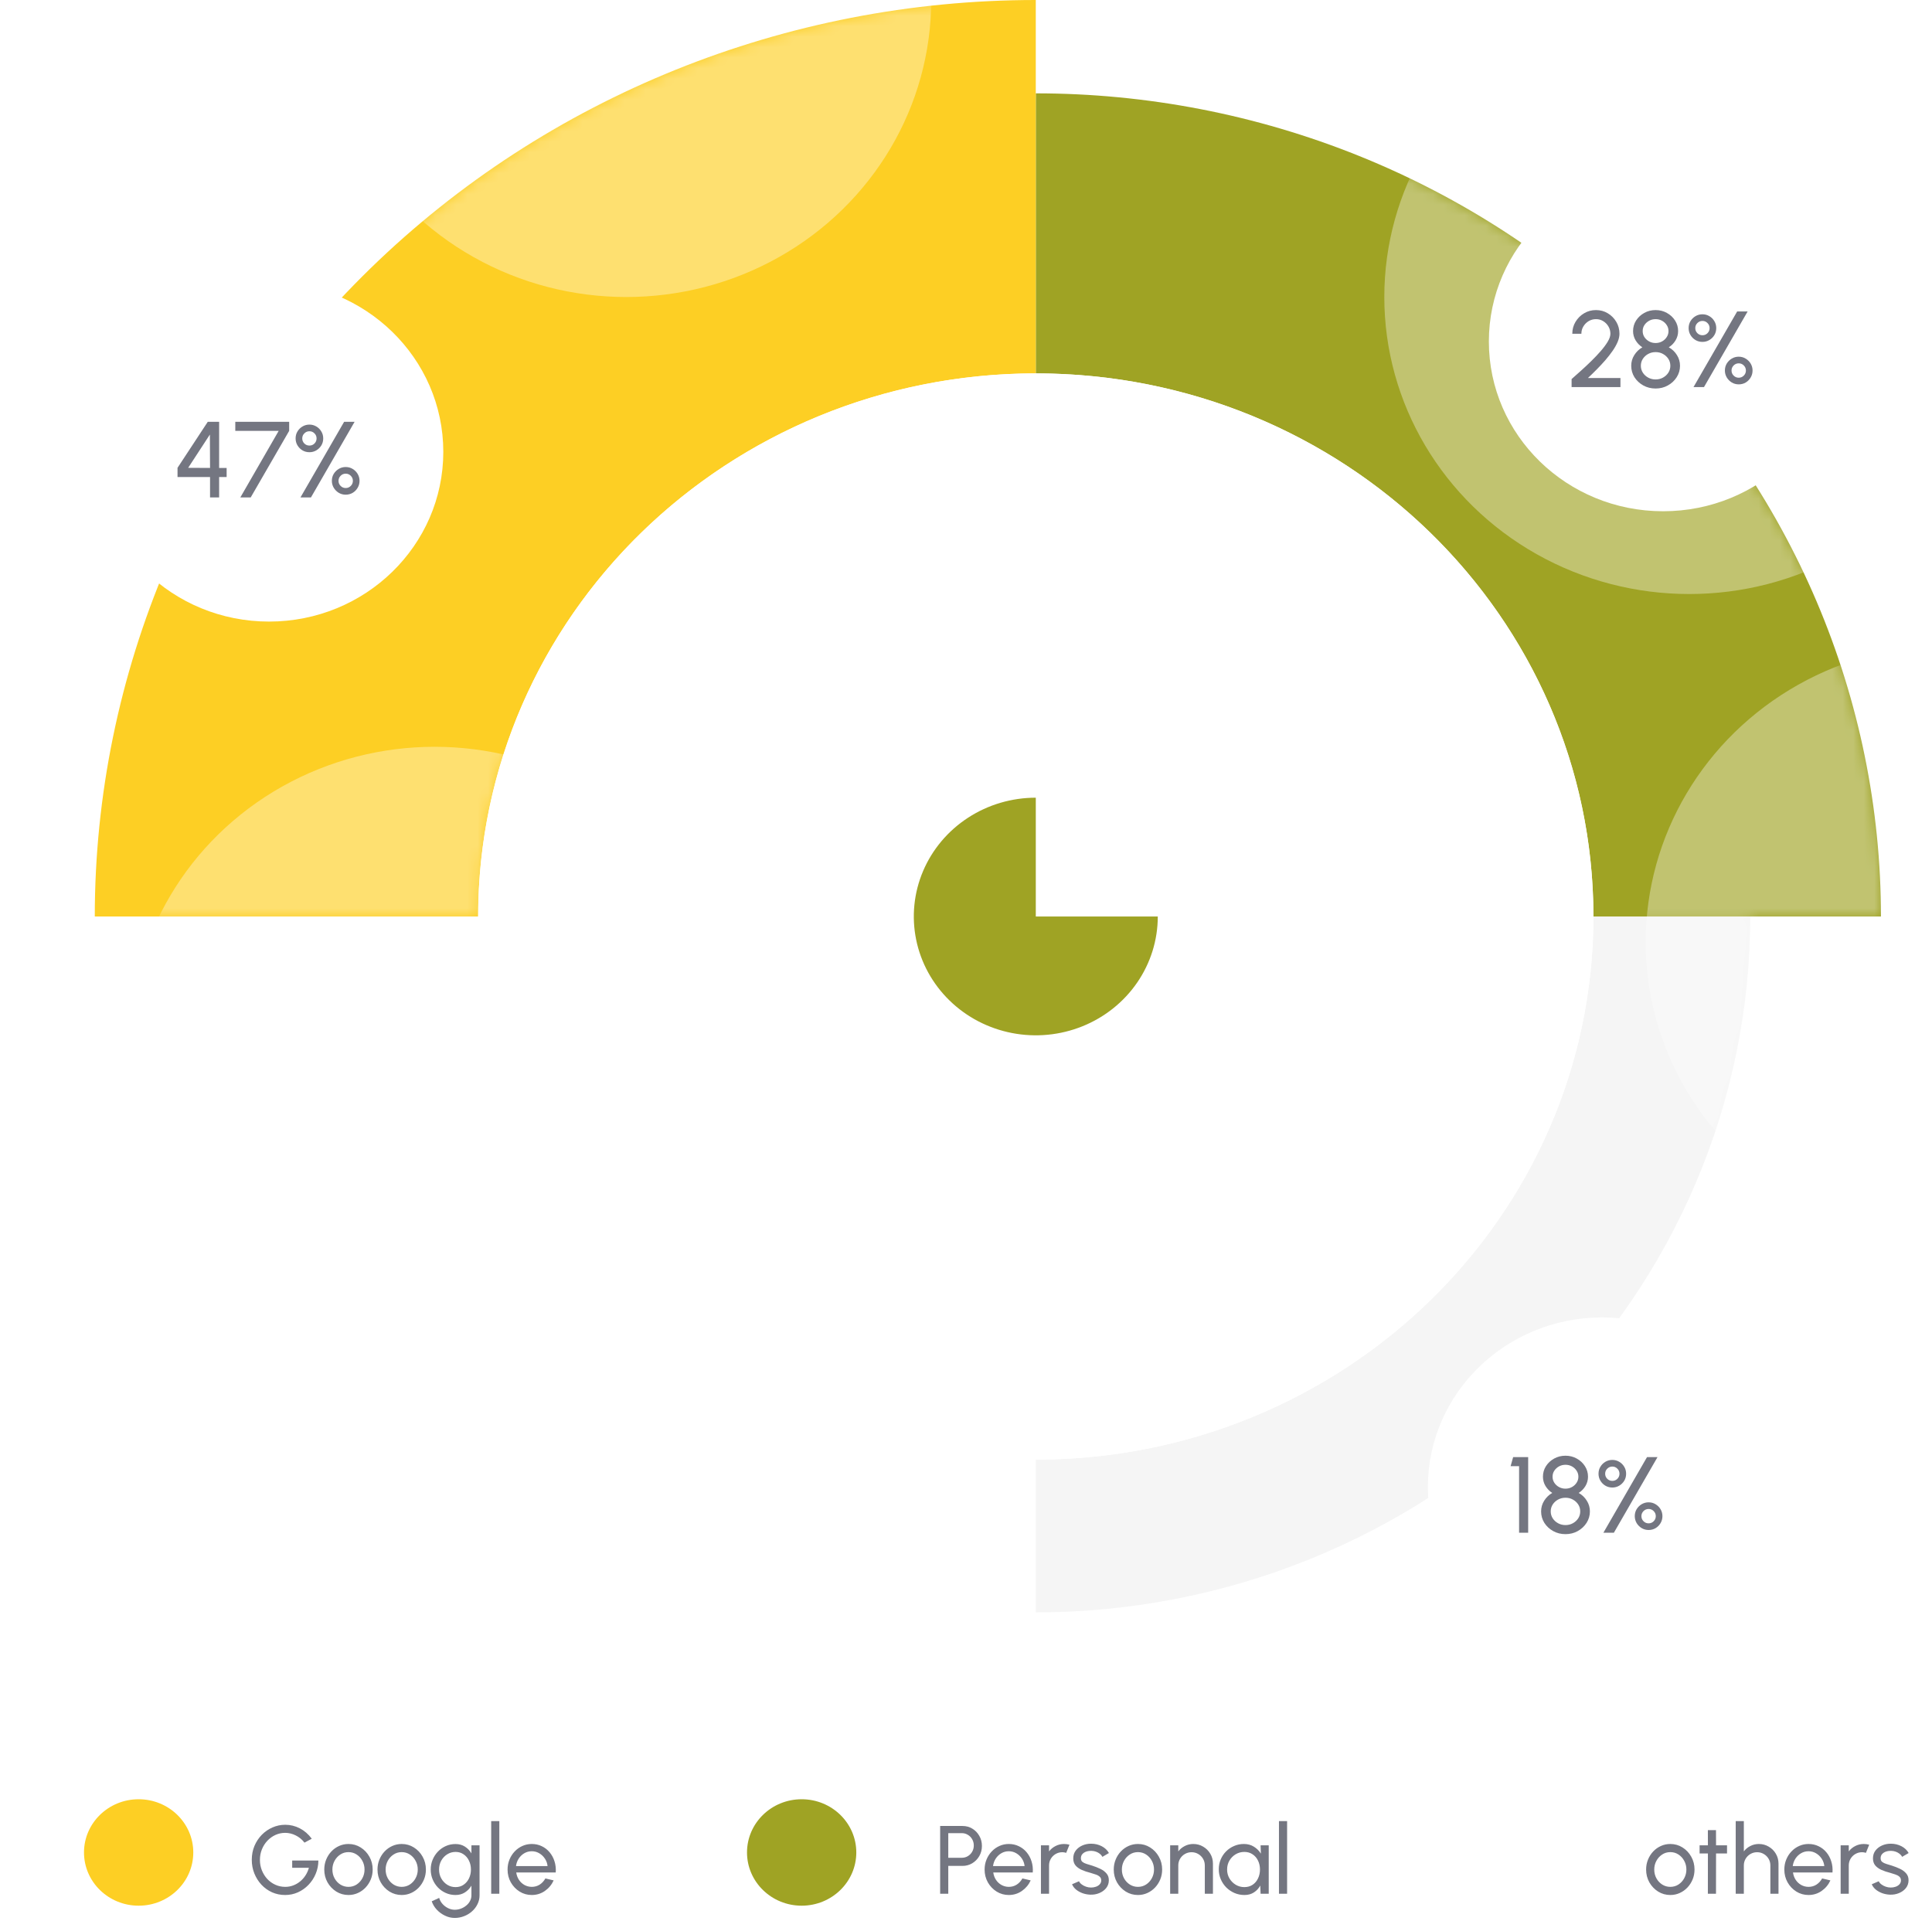 <svg width="184" height="183" viewBox="0 0 184 183" fill="none" xmlns="http://www.w3.org/2000/svg">
<ellipse cx="13.204" cy="176.442" rx="5.204" ry="5.069" fill="#FDCF24"/>
<path d="M27.155 180.493C26.71 180.493 26.294 180.407 25.906 180.235C25.522 180.06 25.186 179.818 24.897 179.511C24.611 179.201 24.387 178.844 24.224 178.442C24.061 178.036 23.979 177.603 23.979 177.142C23.979 176.665 24.064 176.224 24.233 175.819C24.405 175.413 24.639 175.06 24.934 174.758C25.232 174.457 25.571 174.224 25.952 174.058C26.337 173.889 26.742 173.804 27.169 173.804C27.655 173.804 28.117 173.918 28.557 174.145C28.996 174.373 29.374 174.702 29.691 175.132L28.999 175.505C28.763 175.204 28.482 174.973 28.156 174.814C27.833 174.654 27.501 174.574 27.16 174.574C26.834 174.574 26.526 174.64 26.233 174.772C25.945 174.904 25.688 175.089 25.464 175.325C25.242 175.562 25.069 175.836 24.943 176.146C24.817 176.456 24.754 176.793 24.754 177.155C24.754 177.509 24.817 177.841 24.943 178.151C25.069 178.462 25.241 178.735 25.459 178.972C25.68 179.205 25.937 179.388 26.229 179.52C26.521 179.652 26.833 179.718 27.165 179.718C27.429 179.718 27.68 179.674 27.916 179.585C28.156 179.496 28.375 179.37 28.575 179.207C28.778 179.044 28.95 178.852 29.092 178.631C29.236 178.409 29.345 178.167 29.419 177.902H27.828V177.211H30.322C30.319 177.663 30.233 178.087 30.064 178.483C29.898 178.879 29.669 179.228 29.377 179.529C29.088 179.831 28.753 180.067 28.372 180.239C27.994 180.408 27.589 180.493 27.155 180.493ZM33.188 180.493C32.764 180.493 32.376 180.384 32.026 180.166C31.679 179.947 31.401 179.655 31.192 179.29C30.986 178.921 30.883 178.514 30.883 178.068C30.883 177.73 30.943 177.415 31.063 177.123C31.183 176.828 31.347 176.57 31.556 176.349C31.768 176.124 32.014 175.949 32.293 175.823C32.573 175.697 32.871 175.634 33.188 175.634C33.612 175.634 33.998 175.743 34.345 175.962C34.695 176.18 34.973 176.473 35.179 176.842C35.388 177.211 35.493 177.619 35.493 178.068C35.493 178.403 35.433 178.717 35.313 179.009C35.193 179.301 35.027 179.559 34.815 179.783C34.606 180.004 34.362 180.178 34.082 180.304C33.805 180.43 33.507 180.493 33.188 180.493ZM33.188 179.718C33.477 179.718 33.736 179.643 33.967 179.493C34.2 179.339 34.383 179.138 34.515 178.889C34.651 178.637 34.718 178.363 34.718 178.068C34.718 177.767 34.649 177.49 34.511 177.238C34.376 176.986 34.193 176.785 33.962 176.635C33.732 176.484 33.474 176.409 33.188 176.409C32.899 176.409 32.639 176.485 32.409 176.639C32.178 176.79 31.995 176.991 31.86 177.243C31.725 177.495 31.657 177.77 31.657 178.068C31.657 178.375 31.726 178.655 31.865 178.907C32.003 179.156 32.189 179.354 32.422 179.502C32.656 179.646 32.911 179.718 33.188 179.718ZM38.257 180.493C37.833 180.493 37.445 180.384 37.095 180.166C36.748 179.947 36.47 179.655 36.261 179.29C36.055 178.921 35.952 178.514 35.952 178.068C35.952 177.73 36.012 177.415 36.132 177.123C36.251 176.828 36.416 176.57 36.625 176.349C36.837 176.124 37.083 175.949 37.362 175.823C37.642 175.697 37.94 175.634 38.257 175.634C38.681 175.634 39.066 175.743 39.414 175.962C39.764 176.18 40.042 176.473 40.248 176.842C40.457 177.211 40.562 177.619 40.562 178.068C40.562 178.403 40.502 178.717 40.382 179.009C40.262 179.301 40.096 179.559 39.884 179.783C39.675 180.004 39.431 180.178 39.151 180.304C38.874 180.43 38.576 180.493 38.257 180.493ZM38.257 179.718C38.545 179.718 38.805 179.643 39.036 179.493C39.269 179.339 39.452 179.138 39.584 178.889C39.719 178.637 39.787 178.363 39.787 178.068C39.787 177.767 39.718 177.49 39.58 177.238C39.444 176.986 39.262 176.785 39.031 176.635C38.801 176.484 38.542 176.409 38.257 176.409C37.968 176.409 37.708 176.485 37.478 176.639C37.247 176.79 37.064 176.991 36.929 177.243C36.794 177.495 36.726 177.77 36.726 178.068C36.726 178.375 36.795 178.655 36.934 178.907C37.072 179.156 37.258 179.354 37.491 179.502C37.725 179.646 37.98 179.718 38.257 179.718ZM44.898 175.763H45.672V180.521C45.672 180.825 45.606 181.108 45.474 181.369C45.345 181.633 45.169 181.862 44.948 182.056C44.727 182.252 44.475 182.404 44.192 182.512C43.91 182.623 43.614 182.678 43.307 182.678C42.987 182.678 42.679 182.606 42.381 182.461C42.083 182.32 41.821 182.129 41.597 181.89C41.376 181.653 41.216 181.387 41.117 181.092L41.827 180.769C41.886 180.982 41.99 181.172 42.141 181.341C42.294 181.513 42.473 181.648 42.676 181.747C42.882 181.848 43.092 181.899 43.307 181.899C43.51 181.899 43.705 181.864 43.893 181.793C44.083 181.722 44.254 181.624 44.404 181.498C44.558 181.375 44.678 181.229 44.764 181.06C44.853 180.894 44.898 180.714 44.898 180.521V179.603C44.741 179.868 44.533 180.083 44.275 180.249C44.02 180.411 43.722 180.493 43.381 180.493C43.055 180.493 42.749 180.43 42.464 180.304C42.178 180.178 41.927 180.004 41.712 179.783C41.497 179.559 41.328 179.301 41.205 179.009C41.082 178.717 41.021 178.403 41.021 178.068C41.021 177.733 41.082 177.42 41.205 177.128C41.328 176.833 41.497 176.575 41.712 176.353C41.927 176.129 42.178 175.954 42.464 175.828C42.749 175.702 43.055 175.639 43.381 175.639C43.722 175.639 44.02 175.72 44.275 175.883C44.533 176.046 44.741 176.261 44.898 176.529V175.763ZM43.386 179.742C43.684 179.742 43.942 179.665 44.16 179.511C44.381 179.357 44.552 179.153 44.672 178.898C44.791 178.643 44.851 178.366 44.851 178.068C44.851 177.761 44.79 177.481 44.667 177.229C44.547 176.974 44.377 176.771 44.155 176.621C43.937 176.467 43.681 176.39 43.386 176.39C43.097 176.39 42.832 176.466 42.593 176.616C42.353 176.767 42.162 176.97 42.021 177.225C41.883 177.477 41.814 177.758 41.814 178.068C41.814 178.379 41.884 178.661 42.026 178.916C42.17 179.168 42.361 179.37 42.597 179.52C42.837 179.668 43.1 179.742 43.386 179.742ZM46.78 180.373V173.458H47.555V180.373H46.78ZM50.645 180.493C50.221 180.493 49.834 180.384 49.484 180.166C49.136 179.947 48.858 179.655 48.649 179.29C48.443 178.921 48.34 178.514 48.34 178.068C48.34 177.73 48.4 177.415 48.52 177.123C48.64 176.828 48.804 176.57 49.014 176.349C49.226 176.124 49.471 175.949 49.751 175.823C50.031 175.697 50.329 175.634 50.645 175.634C50.993 175.634 51.311 175.705 51.6 175.846C51.892 175.985 52.141 176.178 52.346 176.427C52.555 176.676 52.711 176.965 52.812 177.294C52.916 177.623 52.955 177.974 52.927 178.349H49.166C49.203 178.611 49.289 178.844 49.424 179.05C49.559 179.253 49.731 179.414 49.94 179.534C50.152 179.654 50.387 179.715 50.645 179.718C50.922 179.718 51.172 179.648 51.397 179.506C51.621 179.362 51.802 179.165 51.941 178.916L52.729 179.101C52.545 179.509 52.267 179.844 51.895 180.106C51.523 180.364 51.106 180.493 50.645 180.493ZM49.143 177.741H52.148C52.124 177.483 52.041 177.248 51.899 177.036C51.758 176.82 51.578 176.648 51.36 176.519C51.142 176.39 50.904 176.326 50.645 176.326C50.387 176.326 50.151 176.389 49.935 176.515C49.72 176.641 49.542 176.811 49.401 177.026C49.262 177.238 49.176 177.477 49.143 177.741Z" fill="#747681"/>
<ellipse cx="76.348" cy="176.442" rx="5.204" ry="5.069" fill="#9FA324"/>
<path d="M89.538 180.373V173.919H91.668C92.015 173.919 92.327 174.004 92.603 174.173C92.883 174.342 93.104 174.571 93.267 174.86C93.433 175.146 93.516 175.465 93.516 175.819C93.516 176.178 93.432 176.502 93.263 176.791C93.097 177.077 92.872 177.304 92.59 177.474C92.31 177.639 92.003 177.722 91.668 177.722H90.312V180.373H89.538ZM90.312 176.948H91.599C91.808 176.948 91.998 176.897 92.17 176.796C92.345 176.691 92.484 176.552 92.585 176.376C92.69 176.198 92.742 175.998 92.742 175.777C92.742 175.553 92.69 175.353 92.585 175.178C92.484 175 92.345 174.86 92.17 174.758C91.998 174.654 91.808 174.602 91.599 174.602H90.312V176.948ZM96.077 180.493C95.653 180.493 95.266 180.384 94.915 180.166C94.568 179.947 94.29 179.655 94.081 179.29C93.875 178.921 93.772 178.514 93.772 178.068C93.772 177.73 93.832 177.415 93.952 177.123C94.072 176.828 94.236 176.57 94.445 176.349C94.657 176.124 94.903 175.949 95.183 175.823C95.462 175.697 95.76 175.634 96.077 175.634C96.424 175.634 96.742 175.705 97.031 175.846C97.323 175.985 97.572 176.178 97.778 176.427C97.987 176.676 98.142 176.965 98.244 177.294C98.348 177.623 98.386 177.974 98.359 178.349H94.597C94.634 178.611 94.72 178.844 94.856 179.05C94.991 179.253 95.163 179.414 95.372 179.534C95.584 179.654 95.819 179.715 96.077 179.718C96.354 179.718 96.604 179.648 96.828 179.506C97.053 179.362 97.234 179.165 97.372 178.916L98.161 179.101C97.976 179.509 97.698 179.844 97.326 180.106C96.954 180.364 96.538 180.493 96.077 180.493ZM94.574 177.741H97.58C97.555 177.483 97.472 177.248 97.331 177.036C97.189 176.82 97.01 176.648 96.792 176.519C96.573 176.39 96.335 176.326 96.077 176.326C95.819 176.326 95.582 176.389 95.367 176.515C95.152 176.641 94.974 176.811 94.832 177.026C94.694 177.238 94.608 177.477 94.574 177.741ZM99.136 180.373V175.763H99.91V176.34C100.073 176.124 100.279 175.954 100.528 175.828C100.777 175.699 101.047 175.634 101.339 175.634C101.517 175.634 101.689 175.657 101.855 175.703L101.542 176.478C101.416 176.438 101.293 176.418 101.173 176.418C100.943 176.418 100.731 176.475 100.537 176.588C100.347 176.699 100.194 176.85 100.081 177.04C99.967 177.231 99.91 177.443 99.91 177.676V180.373H99.136ZM103.828 180.461C103.579 180.451 103.336 180.405 103.1 180.322C102.866 180.236 102.66 180.121 102.482 179.977C102.307 179.829 102.179 179.66 102.099 179.47L102.763 179.184C102.809 179.288 102.892 179.387 103.012 179.479C103.132 179.571 103.27 179.645 103.427 179.7C103.584 179.755 103.742 179.783 103.902 179.783C104.071 179.783 104.229 179.757 104.376 179.705C104.524 179.652 104.644 179.576 104.736 179.474C104.831 179.37 104.879 179.245 104.879 179.101C104.879 178.947 104.827 178.827 104.722 178.741C104.621 178.652 104.492 178.583 104.335 178.534C104.181 178.482 104.025 178.432 103.865 178.386C103.548 178.306 103.266 178.211 103.017 178.1C102.768 177.987 102.571 177.844 102.427 177.672C102.285 177.497 102.215 177.274 102.215 177.003C102.215 176.718 102.293 176.47 102.45 176.261C102.609 176.052 102.818 175.891 103.077 175.777C103.335 175.663 103.611 175.607 103.906 175.607C104.278 175.607 104.618 175.686 104.925 175.846C105.232 176.006 105.461 176.223 105.612 176.496L104.99 176.86C104.937 176.75 104.857 176.653 104.75 176.57C104.642 176.484 104.519 176.416 104.381 176.367C104.243 176.318 104.101 176.292 103.957 176.289C103.779 176.283 103.611 176.306 103.455 176.358C103.301 176.41 103.176 176.49 103.081 176.598C102.989 176.702 102.943 176.833 102.943 176.989C102.943 177.143 102.992 177.26 103.09 177.34C103.192 177.42 103.322 177.484 103.482 177.533C103.645 177.58 103.822 177.633 104.012 177.695C104.292 177.784 104.553 177.887 104.796 178.004C105.039 178.12 105.234 178.266 105.381 178.442C105.532 178.617 105.606 178.833 105.603 179.092C105.603 179.374 105.518 179.622 105.349 179.834C105.18 180.043 104.96 180.202 104.69 180.313C104.423 180.424 104.135 180.473 103.828 180.461ZM108.376 180.493C107.952 180.493 107.564 180.384 107.214 180.166C106.867 179.947 106.589 179.655 106.38 179.29C106.174 178.921 106.071 178.514 106.071 178.068C106.071 177.73 106.131 177.415 106.251 177.123C106.37 176.828 106.535 176.57 106.744 176.349C106.956 176.124 107.202 175.949 107.481 175.823C107.761 175.697 108.059 175.634 108.376 175.634C108.8 175.634 109.186 175.743 109.533 175.962C109.883 176.18 110.161 176.473 110.367 176.842C110.576 177.211 110.681 177.619 110.681 178.068C110.681 178.403 110.621 178.717 110.501 179.009C110.381 179.301 110.215 179.559 110.003 179.783C109.794 180.004 109.55 180.178 109.27 180.304C108.993 180.43 108.695 180.493 108.376 180.493ZM108.376 179.718C108.665 179.718 108.924 179.643 109.155 179.493C109.388 179.339 109.571 179.138 109.703 178.889C109.839 178.637 109.906 178.363 109.906 178.068C109.906 177.767 109.837 177.49 109.699 177.238C109.564 176.986 109.381 176.785 109.15 176.635C108.92 176.484 108.662 176.409 108.376 176.409C108.087 176.409 107.827 176.485 107.597 176.639C107.366 176.79 107.183 176.991 107.048 177.243C106.913 177.495 106.845 177.77 106.845 178.068C106.845 178.375 106.914 178.655 107.053 178.907C107.191 179.156 107.377 179.354 107.611 179.502C107.844 179.646 108.099 179.718 108.376 179.718ZM115.518 177.506V180.373H114.744V177.676C114.744 177.443 114.687 177.231 114.573 177.04C114.46 176.85 114.308 176.699 114.117 176.588C113.927 176.475 113.714 176.418 113.481 176.418C113.25 176.418 113.038 176.475 112.845 176.588C112.654 176.699 112.502 176.85 112.388 177.04C112.275 177.231 112.218 177.443 112.218 177.676V180.373H111.443V175.763H112.218V176.34C112.381 176.124 112.587 175.954 112.836 175.828C113.084 175.699 113.355 175.634 113.647 175.634C113.991 175.634 114.305 175.719 114.587 175.888C114.873 176.054 115.099 176.278 115.265 176.561C115.434 176.844 115.518 177.159 115.518 177.506ZM120.056 175.763H120.831V180.373H120.056L120.024 179.594C119.88 179.861 119.68 180.078 119.425 180.244C119.173 180.41 118.872 180.493 118.521 180.493C118.183 180.493 117.867 180.43 117.572 180.304C117.277 180.175 117.016 179.998 116.788 179.774C116.564 179.546 116.389 179.285 116.263 178.99C116.137 178.695 116.074 178.377 116.074 178.036C116.074 177.707 116.135 177.397 116.258 177.105C116.381 176.813 116.552 176.558 116.77 176.34C116.991 176.118 117.246 175.946 117.535 175.823C117.824 175.697 118.134 175.634 118.466 175.634C118.829 175.634 119.147 175.72 119.42 175.892C119.694 176.061 119.915 176.281 120.084 176.552L120.056 175.763ZM118.508 179.742C118.812 179.742 119.075 179.668 119.296 179.52C119.52 179.37 119.692 179.167 119.812 178.912C119.935 178.657 119.997 178.375 119.997 178.068C119.997 177.755 119.935 177.472 119.812 177.22C119.689 176.965 119.516 176.764 119.291 176.616C119.07 176.466 118.809 176.39 118.508 176.39C118.203 176.39 117.927 176.466 117.678 176.616C117.429 176.767 117.231 176.97 117.083 177.225C116.939 177.477 116.867 177.758 116.867 178.068C116.867 178.379 116.942 178.661 117.092 178.916C117.243 179.168 117.443 179.37 117.692 179.52C117.941 179.668 118.213 179.742 118.508 179.742ZM121.806 180.373V173.458H122.581V180.373H121.806Z" fill="#747681"/>
<ellipse cx="146.089" cy="176.442" rx="5.204" ry="5.069" fill="white"/>
<path d="M159.078 180.493C158.654 180.493 158.266 180.384 157.916 180.166C157.569 179.947 157.291 179.655 157.082 179.29C156.876 178.921 156.773 178.514 156.773 178.068C156.773 177.73 156.833 177.415 156.953 177.123C157.073 176.828 157.237 176.57 157.446 176.349C157.658 176.124 157.904 175.949 158.184 175.823C158.463 175.697 158.761 175.634 159.078 175.634C159.502 175.634 159.888 175.743 160.235 175.962C160.585 176.18 160.863 176.473 161.069 176.842C161.278 177.211 161.383 177.619 161.383 178.068C161.383 178.403 161.323 178.717 161.203 179.009C161.083 179.301 160.917 179.559 160.705 179.783C160.496 180.004 160.252 180.178 159.972 180.304C159.696 180.43 159.397 180.493 159.078 180.493ZM159.078 179.718C159.367 179.718 159.626 179.643 159.857 179.493C160.09 179.339 160.273 179.138 160.405 178.889C160.541 178.637 160.608 178.363 160.608 178.068C160.608 177.767 160.539 177.49 160.401 177.238C160.266 176.986 160.083 176.785 159.852 176.635C159.622 176.484 159.364 176.409 159.078 176.409C158.789 176.409 158.529 176.485 158.299 176.639C158.068 176.79 157.885 176.991 157.75 177.243C157.615 177.495 157.547 177.77 157.547 178.068C157.547 178.375 157.617 178.655 157.755 178.907C157.893 179.156 158.079 179.354 158.313 179.502C158.546 179.646 158.801 179.718 159.078 179.718ZM164.479 176.538H163.433L163.428 180.373H162.654L162.658 176.538H161.866V175.763H162.658L162.654 174.316H163.428L163.433 175.763H164.479V176.538ZM169.381 177.506V180.373H168.606V177.676C168.606 177.443 168.549 177.231 168.436 177.04C168.322 176.85 168.17 176.699 167.979 176.588C167.789 176.475 167.577 176.418 167.343 176.418C167.113 176.418 166.901 176.475 166.707 176.588C166.516 176.699 166.364 176.85 166.251 177.04C166.137 177.231 166.08 177.443 166.08 177.676V180.373H165.306V173.458H166.08V176.34C166.243 176.124 166.449 175.954 166.698 175.828C166.947 175.699 167.217 175.634 167.509 175.634C167.853 175.634 168.167 175.719 168.45 175.888C168.735 176.054 168.961 176.278 169.127 176.561C169.296 176.844 169.381 177.159 169.381 177.506ZM172.241 180.493C171.817 180.493 171.429 180.384 171.079 180.166C170.732 179.947 170.454 179.655 170.245 179.29C170.039 178.921 169.936 178.514 169.936 178.068C169.936 177.73 169.996 177.415 170.116 177.123C170.236 176.828 170.4 176.57 170.609 176.349C170.821 176.124 171.067 175.949 171.347 175.823C171.626 175.697 171.924 175.634 172.241 175.634C172.588 175.634 172.906 175.705 173.195 175.846C173.487 175.985 173.736 176.178 173.942 176.427C174.151 176.676 174.306 176.965 174.407 177.294C174.512 177.623 174.55 177.974 174.523 178.349H170.761C170.798 178.611 170.884 178.844 171.019 179.05C171.154 179.253 171.327 179.414 171.536 179.534C171.748 179.654 171.983 179.715 172.241 179.718C172.517 179.718 172.768 179.648 172.992 179.506C173.217 179.362 173.398 179.165 173.536 178.916L174.324 179.101C174.14 179.509 173.862 179.844 173.49 180.106C173.118 180.364 172.702 180.493 172.241 180.493ZM170.738 177.741H173.744C173.719 177.483 173.636 177.248 173.495 177.036C173.353 176.82 173.174 176.648 172.955 176.519C172.737 176.39 172.499 176.326 172.241 176.326C171.983 176.326 171.746 176.389 171.531 176.515C171.316 176.641 171.138 176.811 170.996 177.026C170.858 177.238 170.772 177.477 170.738 177.741ZM175.299 180.373V175.763H176.074V176.34C176.237 176.124 176.443 175.954 176.692 175.828C176.941 175.699 177.211 175.634 177.503 175.634C177.681 175.634 177.853 175.657 178.019 175.703L177.706 176.478C177.58 176.438 177.457 176.418 177.337 176.418C177.106 176.418 176.894 176.475 176.701 176.588C176.51 176.699 176.358 176.85 176.244 177.04C176.131 177.231 176.074 177.443 176.074 177.676V180.373H175.299ZM179.992 180.461C179.743 180.451 179.5 180.405 179.263 180.322C179.03 180.236 178.824 180.121 178.646 179.977C178.47 179.829 178.343 179.66 178.263 179.47L178.927 179.184C178.973 179.288 179.056 179.387 179.176 179.479C179.296 179.571 179.434 179.645 179.591 179.7C179.747 179.755 179.906 179.783 180.065 179.783C180.234 179.783 180.393 179.757 180.54 179.705C180.688 179.652 180.808 179.576 180.9 179.474C180.995 179.37 181.043 179.245 181.043 179.101C181.043 178.947 180.99 178.827 180.886 178.741C180.785 178.652 180.655 178.583 180.499 178.534C180.345 178.482 180.188 178.432 180.029 178.386C179.712 178.306 179.429 178.211 179.18 178.1C178.931 177.987 178.735 177.844 178.59 177.672C178.449 177.497 178.378 177.274 178.378 177.003C178.378 176.718 178.457 176.47 178.613 176.261C178.773 176.052 178.982 175.891 179.24 175.777C179.498 175.663 179.775 175.607 180.07 175.607C180.442 175.607 180.781 175.686 181.089 175.846C181.396 176.006 181.625 176.223 181.776 176.496L181.153 176.86C181.101 176.75 181.021 176.653 180.914 176.57C180.806 176.484 180.683 176.416 180.545 176.367C180.407 176.318 180.265 176.292 180.121 176.289C179.943 176.283 179.775 176.306 179.618 176.358C179.465 176.41 179.34 176.49 179.245 176.598C179.153 176.702 179.107 176.833 179.107 176.989C179.107 177.143 179.156 177.26 179.254 177.34C179.356 177.42 179.486 177.484 179.646 177.533C179.809 177.58 179.986 177.633 180.176 177.695C180.456 177.784 180.717 177.887 180.96 178.004C181.203 178.12 181.398 178.266 181.545 178.442C181.696 178.617 181.77 178.833 181.766 179.092C181.766 179.374 181.682 179.622 181.513 179.834C181.344 180.043 181.124 180.202 180.854 180.313C180.586 180.424 180.299 180.473 179.992 180.461Z" fill="#747681"/>
<path fill-rule="evenodd" clip-rule="evenodd" d="M98.645 139.025L98.645 153.574C107.581 153.574 116.429 151.86 124.685 148.529C132.94 145.198 140.442 140.316 146.76 134.162C153.079 128.007 158.091 120.7 161.51 112.659C164.93 104.618 166.69 95.999 166.69 87.295H151.753C151.753 115.865 127.976 139.025 98.645 139.025Z" fill="#F5F5F5"/>
<path fill-rule="evenodd" clip-rule="evenodd" d="M173.011 57.291C177.056 66.803 179.138 76.999 179.138 87.295H151.753C151.753 87.295 151.753 87.295 151.753 87.295C151.753 58.725 127.976 35.565 98.646 35.565L98.646 8.891C109.216 8.891 119.683 10.919 129.449 14.859C139.215 18.799 148.088 24.575 155.562 31.855C163.037 39.136 168.965 47.779 173.011 57.291Z" fill="#9FA324"/>
<path fill-rule="evenodd" clip-rule="evenodd" d="M35.276 25.568C18.469 41.939 9.027 64.143 9.027 87.295H45.539C45.539 87.295 45.539 87.295 45.539 87.295C45.539 58.725 69.316 35.565 98.646 35.565V0C74.878 0 52.083 9.197 35.276 25.568Z" fill="#FDCF24"/>
<mask id="mask0_2_1838" style="mask-type:alpha" maskUnits="userSpaceOnUse" x="9" y="0" width="171" height="154">
<path fill-rule="evenodd" clip-rule="evenodd" d="M98.645 139.025L98.645 153.574C107.581 153.574 116.429 151.86 124.685 148.529C132.94 145.198 140.442 140.316 146.76 134.162C153.079 128.007 158.091 120.7 161.51 112.659C164.93 104.618 166.69 95.999 166.69 87.295H151.753C151.753 115.865 127.976 139.025 98.645 139.025Z" fill="#F6F6F6"/>
<path fill-rule="evenodd" clip-rule="evenodd" d="M173.011 57.291C177.056 66.803 179.138 76.999 179.138 87.295H151.753C151.753 87.295 151.753 87.295 151.753 87.295C151.753 58.725 127.977 35.565 98.646 35.564L98.646 8.891C109.217 8.891 119.683 10.919 129.449 14.859C139.215 18.799 148.088 24.575 155.562 31.855C163.037 39.136 168.966 47.779 173.011 57.291Z" fill="#52D6B7"/>
<path fill-rule="evenodd" clip-rule="evenodd" d="M35.276 25.568C18.469 41.939 9.027 64.143 9.027 87.295H45.539C45.539 87.295 45.539 87.295 45.539 87.295C45.539 58.725 69.316 35.565 98.646 35.565V0C74.878 0 52.083 9.197 35.276 25.568Z" fill="#84E8F4"/>
</mask>
<g mask="url(#mask0_2_1838)">
<ellipse opacity="0.35" cx="160.882" cy="28.29" rx="29.043" ry="28.29" fill="white"/>
<ellipse opacity="0.35" cx="185.777" cy="89.72" rx="29.043" ry="28.29" fill="white"/>
<ellipse opacity="0.35" cx="41.39" cy="99.419" rx="29.043" ry="28.29" fill="white"/>
<ellipse opacity="0.35" cx="59.645" cy="-3.8147e-05" rx="29.043" ry="28.29" fill="white"/>
</g>
<g filter="url(#filter0_d_2_1838)">
<ellipse cx="98.647" cy="87.295" rx="53.108" ry="51.73" fill="white"/>
</g>
<path d="M98.647 75.978C96.35 75.978 94.104 76.642 92.193 77.886C90.283 79.129 88.794 80.896 87.914 82.964C87.035 85.032 86.805 87.307 87.253 89.502C87.701 91.697 88.808 93.714 90.433 95.296C92.057 96.879 94.127 97.957 96.381 98.393C98.635 98.83 100.97 98.606 103.093 97.749C105.216 96.893 107.03 95.442 108.307 93.581C109.583 91.72 110.265 89.533 110.265 87.294H98.647V75.978Z" fill="#9FA324"/>
<g filter="url(#filter1_d_2_1838)">
<ellipse cx="152.584" cy="138.216" rx="16.596" ry="16.166" fill="white"/>
<path d="M144.675 142.559V136.219H143.867L144.109 135.354H145.54V142.559H144.675ZM149.093 142.692C148.664 142.692 148.273 142.595 147.92 142.399C147.57 142.204 147.29 141.943 147.081 141.617C146.875 141.288 146.772 140.924 146.772 140.526C146.772 140.155 146.87 139.816 147.065 139.507C147.261 139.195 147.516 138.948 147.832 138.766C147.575 138.601 147.362 138.384 147.194 138.113C147.029 137.838 146.947 137.541 146.947 137.222C146.947 136.852 147.043 136.516 147.235 136.214C147.431 135.912 147.69 135.672 148.012 135.493C148.338 135.312 148.698 135.221 149.093 135.221C149.487 135.221 149.846 135.312 150.168 135.493C150.494 135.672 150.753 135.912 150.945 136.214C151.141 136.516 151.239 136.852 151.239 137.222C151.239 137.541 151.156 137.838 150.992 138.113C150.827 138.384 150.613 138.601 150.348 138.766C150.674 138.948 150.933 139.195 151.125 139.507C151.321 139.816 151.419 140.155 151.419 140.526C151.419 140.92 151.314 141.282 151.105 141.612C150.896 141.941 150.614 142.204 150.261 142.399C149.911 142.595 149.522 142.692 149.093 142.692ZM149.093 141.828C149.354 141.828 149.589 141.77 149.798 141.653C150.011 141.536 150.18 141.38 150.307 141.185C150.434 140.986 150.498 140.766 150.498 140.526C150.498 140.282 150.434 140.063 150.307 139.867C150.18 139.672 150.011 139.516 149.798 139.399C149.589 139.282 149.354 139.224 149.093 139.224C148.836 139.224 148.601 139.282 148.388 139.399C148.175 139.516 148.005 139.672 147.878 139.867C147.751 140.063 147.688 140.282 147.688 140.526C147.688 140.766 147.751 140.986 147.878 141.185C148.005 141.38 148.175 141.536 148.388 141.653C148.601 141.77 148.836 141.828 149.093 141.828ZM149.093 138.36C149.319 138.36 149.525 138.308 149.71 138.205C149.896 138.102 150.043 137.965 150.153 137.794C150.266 137.622 150.323 137.432 150.323 137.222C150.323 137.01 150.266 136.819 150.153 136.651C150.043 136.48 149.896 136.342 149.71 136.239C149.525 136.137 149.319 136.085 149.093 136.085C148.866 136.085 148.661 136.137 148.475 136.239C148.29 136.342 148.141 136.48 148.028 136.651C147.918 136.819 147.863 137.01 147.863 137.222C147.863 137.432 147.918 137.622 148.028 137.794C148.141 137.965 148.29 138.102 148.475 138.205C148.661 138.308 148.866 138.36 149.093 138.36ZM152.703 142.559L156.86 135.354H157.859L153.701 142.559H152.703ZM153.557 138.252C153.313 138.252 153.092 138.193 152.893 138.077C152.698 137.96 152.54 137.802 152.42 137.603C152.3 137.404 152.24 137.183 152.24 136.939C152.24 136.689 152.3 136.466 152.42 136.27C152.54 136.071 152.699 135.914 152.898 135.797C153.097 135.68 153.317 135.622 153.557 135.622C153.797 135.622 154.017 135.682 154.216 135.802C154.415 135.919 154.572 136.077 154.689 136.276C154.809 136.471 154.869 136.692 154.869 136.939C154.869 137.186 154.809 137.409 154.689 137.608C154.569 137.804 154.409 137.96 154.21 138.077C154.011 138.193 153.794 138.252 153.557 138.252ZM153.557 137.619C153.746 137.619 153.905 137.553 154.035 137.423C154.169 137.289 154.236 137.128 154.236 136.939C154.236 136.747 154.169 136.586 154.035 136.456C153.905 136.322 153.746 136.255 153.557 136.255C153.368 136.255 153.207 136.322 153.073 136.456C152.939 136.586 152.872 136.747 152.872 136.939C152.872 137.128 152.939 137.289 153.073 137.423C153.207 137.553 153.368 137.619 153.557 137.619ZM157.01 142.296C156.77 142.296 156.548 142.236 156.346 142.116C156.147 141.993 155.987 141.831 155.867 141.632C155.751 141.43 155.692 141.212 155.692 140.979C155.692 140.732 155.752 140.509 155.872 140.31C155.996 140.111 156.157 139.953 156.356 139.836C156.555 139.72 156.773 139.661 157.01 139.661C157.257 139.661 157.48 139.723 157.679 139.847C157.878 139.967 158.035 140.126 158.152 140.325C158.269 140.524 158.327 140.742 158.327 140.979C158.327 141.222 158.267 141.444 158.147 141.643C158.03 141.842 157.873 142.001 157.674 142.121C157.475 142.238 157.253 142.296 157.01 142.296ZM157.01 141.663C157.198 141.663 157.36 141.596 157.493 141.463C157.627 141.329 157.694 141.168 157.694 140.979C157.694 140.79 157.627 140.629 157.493 140.495C157.36 140.361 157.198 140.294 157.01 140.294C156.821 140.294 156.66 140.361 156.526 140.495C156.392 140.629 156.325 140.79 156.325 140.979C156.325 141.168 156.392 141.329 156.526 141.463C156.66 141.596 156.821 141.663 157.01 141.663Z" fill="#747681"/>
</g>
<g filter="url(#filter2_d_2_1838)">
<ellipse cx="158.393" cy="29.098" rx="16.596" ry="16.166" fill="white"/>
<path d="M149.676 33.44V32.674C149.94 32.437 150.237 32.173 150.566 31.881C150.896 31.586 151.223 31.279 151.549 30.96C151.878 30.638 152.18 30.319 152.455 30.003C152.729 29.687 152.951 29.389 153.119 29.108C153.287 28.823 153.371 28.574 153.371 28.361C153.371 28.108 153.309 27.876 153.186 27.667C153.062 27.454 152.896 27.284 152.686 27.157C152.481 27.03 152.251 26.967 151.997 26.967C151.743 26.967 151.51 27.03 151.297 27.157C151.088 27.284 150.92 27.454 150.793 27.667C150.669 27.876 150.607 28.108 150.607 28.361H149.743C149.743 27.939 149.846 27.559 150.052 27.219C150.258 26.876 150.53 26.605 150.87 26.406C151.21 26.204 151.585 26.102 151.997 26.102C152.409 26.102 152.782 26.204 153.119 26.406C153.458 26.608 153.729 26.881 153.932 27.224C154.134 27.564 154.235 27.943 154.235 28.361C154.235 28.602 154.177 28.861 154.06 29.139C153.944 29.413 153.784 29.696 153.582 29.988C153.379 30.279 153.15 30.574 152.892 30.873C152.635 31.168 152.364 31.459 152.079 31.747C151.794 32.036 151.511 32.312 151.23 32.576H154.328V33.44H149.676ZM157.675 33.574C157.247 33.574 156.855 33.477 156.502 33.281C156.152 33.085 155.873 32.825 155.663 32.499C155.458 32.169 155.355 31.806 155.355 31.408C155.355 31.037 155.452 30.698 155.648 30.389C155.843 30.077 156.099 29.83 156.415 29.648C156.157 29.483 155.945 29.265 155.777 28.994C155.612 28.72 155.53 28.423 155.53 28.104C155.53 27.734 155.626 27.398 155.818 27.096C156.013 26.794 156.272 26.554 156.595 26.375C156.921 26.193 157.281 26.102 157.675 26.102C158.07 26.102 158.428 26.193 158.751 26.375C159.077 26.554 159.336 26.794 159.528 27.096C159.723 27.398 159.821 27.734 159.821 28.104C159.821 28.423 159.739 28.72 159.574 28.994C159.41 29.265 159.195 29.483 158.931 29.648C159.257 29.83 159.516 30.077 159.708 30.389C159.904 30.698 160.001 31.037 160.001 31.408C160.001 31.802 159.897 32.164 159.687 32.494C159.478 32.823 159.197 33.085 158.843 33.281C158.494 33.477 158.104 33.574 157.675 33.574ZM157.675 32.71C157.936 32.71 158.171 32.651 158.38 32.535C158.593 32.418 158.763 32.262 158.89 32.066C159.017 31.867 159.08 31.648 159.08 31.408C159.08 31.164 159.017 30.945 158.89 30.749C158.763 30.554 158.593 30.398 158.38 30.281C158.171 30.164 157.936 30.106 157.675 30.106C157.418 30.106 157.183 30.164 156.97 30.281C156.758 30.398 156.588 30.554 156.461 30.749C156.334 30.945 156.271 31.164 156.271 31.408C156.271 31.648 156.334 31.867 156.461 32.066C156.588 32.262 156.758 32.418 156.97 32.535C157.183 32.651 157.418 32.71 157.675 32.71ZM157.675 29.241C157.902 29.241 158.108 29.19 158.293 29.087C158.478 28.984 158.626 28.847 158.735 28.675C158.849 28.504 158.905 28.314 158.905 28.104C158.905 27.892 158.849 27.701 158.735 27.533C158.626 27.361 158.478 27.224 158.293 27.121C158.108 27.018 157.902 26.967 157.675 26.967C157.449 26.967 157.243 27.018 157.058 27.121C156.873 27.224 156.723 27.361 156.61 27.533C156.5 27.701 156.446 27.892 156.446 28.104C156.446 28.314 156.5 28.504 156.61 28.675C156.723 28.847 156.873 28.984 157.058 29.087C157.243 29.19 157.449 29.241 157.675 29.241ZM161.285 33.44L165.443 26.236H166.441L162.283 33.44H161.285ZM162.139 29.133C161.896 29.133 161.675 29.075 161.476 28.958C161.28 28.842 161.122 28.684 161.002 28.485C160.882 28.286 160.822 28.065 160.822 27.821C160.822 27.571 160.882 27.348 161.002 27.152C161.122 26.953 161.282 26.795 161.481 26.679C161.68 26.562 161.899 26.504 162.139 26.504C162.38 26.504 162.599 26.564 162.798 26.684C162.997 26.801 163.155 26.958 163.271 27.157C163.392 27.353 163.452 27.574 163.452 27.821C163.452 28.068 163.392 28.291 163.271 28.49C163.151 28.686 162.992 28.842 162.793 28.958C162.594 29.075 162.376 29.133 162.139 29.133ZM162.139 28.5C162.328 28.5 162.488 28.435 162.618 28.305C162.752 28.171 162.819 28.01 162.819 27.821C162.819 27.629 162.752 27.468 162.618 27.337C162.488 27.204 162.328 27.137 162.139 27.137C161.951 27.137 161.789 27.204 161.656 27.337C161.522 27.468 161.455 27.629 161.455 27.821C161.455 28.01 161.522 28.171 161.656 28.305C161.789 28.435 161.951 28.5 162.139 28.5ZM165.592 33.178C165.352 33.178 165.131 33.118 164.928 32.998C164.729 32.874 164.57 32.713 164.45 32.514C164.333 32.312 164.275 32.094 164.275 31.861C164.275 31.614 164.335 31.391 164.455 31.192C164.579 30.993 164.74 30.835 164.939 30.718C165.138 30.602 165.356 30.543 165.592 30.543C165.839 30.543 166.062 30.605 166.261 30.729C166.46 30.849 166.618 31.008 166.735 31.207C166.851 31.406 166.91 31.624 166.91 31.861C166.91 32.104 166.85 32.325 166.729 32.525C166.613 32.723 166.455 32.883 166.256 33.003C166.057 33.12 165.836 33.178 165.592 33.178ZM165.592 32.545C165.781 32.545 165.942 32.478 166.076 32.344C166.21 32.211 166.277 32.049 166.277 31.861C166.277 31.672 166.21 31.511 166.076 31.377C165.942 31.243 165.781 31.176 165.592 31.176C165.404 31.176 165.242 31.243 165.109 31.377C164.975 31.511 164.908 31.672 164.908 31.861C164.908 32.049 164.975 32.211 165.109 32.344C165.242 32.478 165.404 32.545 165.592 32.545Z" fill="#747681"/>
</g>
<g filter="url(#filter3_d_2_1838)">
<ellipse cx="25.623" cy="39.606" rx="16.596" ry="16.166" fill="white"/>
<path d="M20.004 43.948V42.003H16.907V41.128L19.788 36.744H20.869V41.139H21.584V42.003H20.869V43.948H20.004ZM17.92 41.128L20.004 41.139L19.989 37.958L17.92 41.128ZM22.888 43.948L26.541 37.608H22.409V36.744H27.54V37.608L23.876 43.948H22.888ZM28.616 43.948L32.774 36.744H33.772L29.614 43.948H28.616ZM29.47 39.641C29.227 39.641 29.006 39.583 28.807 39.466C28.611 39.349 28.453 39.192 28.333 38.993C28.213 38.794 28.153 38.572 28.153 38.329C28.153 38.078 28.213 37.855 28.333 37.66C28.453 37.461 28.613 37.303 28.812 37.187C29.011 37.07 29.23 37.011 29.47 37.011C29.71 37.011 29.93 37.072 30.129 37.192C30.328 37.308 30.486 37.466 30.602 37.665C30.723 37.861 30.783 38.082 30.783 38.329C30.783 38.576 30.723 38.799 30.602 38.998C30.482 39.193 30.323 39.349 30.124 39.466C29.925 39.583 29.707 39.641 29.47 39.641ZM29.47 39.008C29.659 39.008 29.819 38.943 29.949 38.813C30.083 38.679 30.15 38.517 30.15 38.329C30.15 38.137 30.083 37.975 29.949 37.845C29.819 37.711 29.659 37.645 29.47 37.645C29.282 37.645 29.12 37.711 28.987 37.845C28.853 37.975 28.786 38.137 28.786 38.329C28.786 38.517 28.853 38.679 28.987 38.813C29.12 38.943 29.282 39.008 29.47 39.008ZM32.923 43.686C32.683 43.686 32.462 43.626 32.259 43.506C32.06 43.382 31.901 43.221 31.781 43.022C31.664 42.819 31.606 42.602 31.606 42.368C31.606 42.121 31.666 41.898 31.786 41.699C31.91 41.5 32.071 41.343 32.27 41.226C32.469 41.109 32.687 41.051 32.923 41.051C33.17 41.051 33.393 41.113 33.592 41.236C33.791 41.356 33.949 41.516 34.066 41.715C34.182 41.914 34.241 42.132 34.241 42.368C34.241 42.612 34.181 42.833 34.06 43.032C33.944 43.231 33.786 43.391 33.587 43.511C33.388 43.627 33.167 43.686 32.923 43.686ZM32.923 43.053C33.112 43.053 33.273 42.986 33.407 42.852C33.541 42.718 33.608 42.557 33.608 42.368C33.608 42.18 33.541 42.018 33.407 41.885C33.273 41.751 33.112 41.684 32.923 41.684C32.734 41.684 32.573 41.751 32.44 41.885C32.306 42.018 32.239 42.18 32.239 42.368C32.239 42.557 32.306 42.718 32.44 42.852C32.573 42.986 32.734 43.053 32.923 43.053Z" fill="#747681"/>
</g>
<defs>
<filter id="filter0_d_2_1838" x="31.817" y="21.842" width="133.66" height="130.905" filterUnits="userSpaceOnUse" color-interpolation-filters="sRGB">
<feFlood flood-opacity="0" result="BackgroundImageFix"/>
<feColorMatrix in="SourceAlpha" type="matrix" values="0 0 0 0 0 0 0 0 0 0 0 0 0 0 0 0 0 0 127 0" result="hardAlpha"/>
<feOffset/>
<feGaussianBlur stdDeviation="6.861"/>
<feColorMatrix type="matrix" values="0 0 0 0 0 0 0 0 0 0 0 0 0 0 0 0 0 0 0.1 0"/>
<feBlend mode="normal" in2="BackgroundImageFix" result="effect1_dropShadow_2_1838"/>
<feBlend mode="normal" in="SourceGraphic" in2="effect1_dropShadow_2_1838" result="shape"/>
</filter>
<filter id="filter1_d_2_1838" x="127.412" y="116.905" width="50.345" height="49.484" filterUnits="userSpaceOnUse" color-interpolation-filters="sRGB">
<feFlood flood-opacity="0" result="BackgroundImageFix"/>
<feColorMatrix in="SourceAlpha" type="matrix" values="0 0 0 0 0 0 0 0 0 0 0 0 0 0 0 0 0 0 127 0" result="hardAlpha"/>
<feOffset dy="3.431"/>
<feGaussianBlur stdDeviation="4.288"/>
<feColorMatrix type="matrix" values="0 0 0 0 0 0 0 0 0 0 0 0 0 0 0 0 0 0 0.12 0"/>
<feBlend mode="normal" in2="BackgroundImageFix" result="effect1_dropShadow_2_1838"/>
<feBlend mode="normal" in="SourceGraphic" in2="effect1_dropShadow_2_1838" result="shape"/>
</filter>
<filter id="filter2_d_2_1838" x="133.22" y="7.787" width="50.345" height="49.484" filterUnits="userSpaceOnUse" color-interpolation-filters="sRGB">
<feFlood flood-opacity="0" result="BackgroundImageFix"/>
<feColorMatrix in="SourceAlpha" type="matrix" values="0 0 0 0 0 0 0 0 0 0 0 0 0 0 0 0 0 0 127 0" result="hardAlpha"/>
<feOffset dy="3.431"/>
<feGaussianBlur stdDeviation="4.288"/>
<feColorMatrix type="matrix" values="0 0 0 0 0 0 0 0 0 0 0 0 0 0 0 0 0 0 0.12 0"/>
<feBlend mode="normal" in2="BackgroundImageFix" result="effect1_dropShadow_2_1838"/>
<feBlend mode="normal" in="SourceGraphic" in2="effect1_dropShadow_2_1838" result="shape"/>
</filter>
<filter id="filter3_d_2_1838" x="0.451" y="18.294" width="50.345" height="49.484" filterUnits="userSpaceOnUse" color-interpolation-filters="sRGB">
<feFlood flood-opacity="0" result="BackgroundImageFix"/>
<feColorMatrix in="SourceAlpha" type="matrix" values="0 0 0 0 0 0 0 0 0 0 0 0 0 0 0 0 0 0 127 0" result="hardAlpha"/>
<feOffset dy="3.431"/>
<feGaussianBlur stdDeviation="4.288"/>
<feColorMatrix type="matrix" values="0 0 0 0 0 0 0 0 0 0 0 0 0 0 0 0 0 0 0.12 0"/>
<feBlend mode="normal" in2="BackgroundImageFix" result="effect1_dropShadow_2_1838"/>
<feBlend mode="normal" in="SourceGraphic" in2="effect1_dropShadow_2_1838" result="shape"/>
</filter>
</defs>
</svg>
